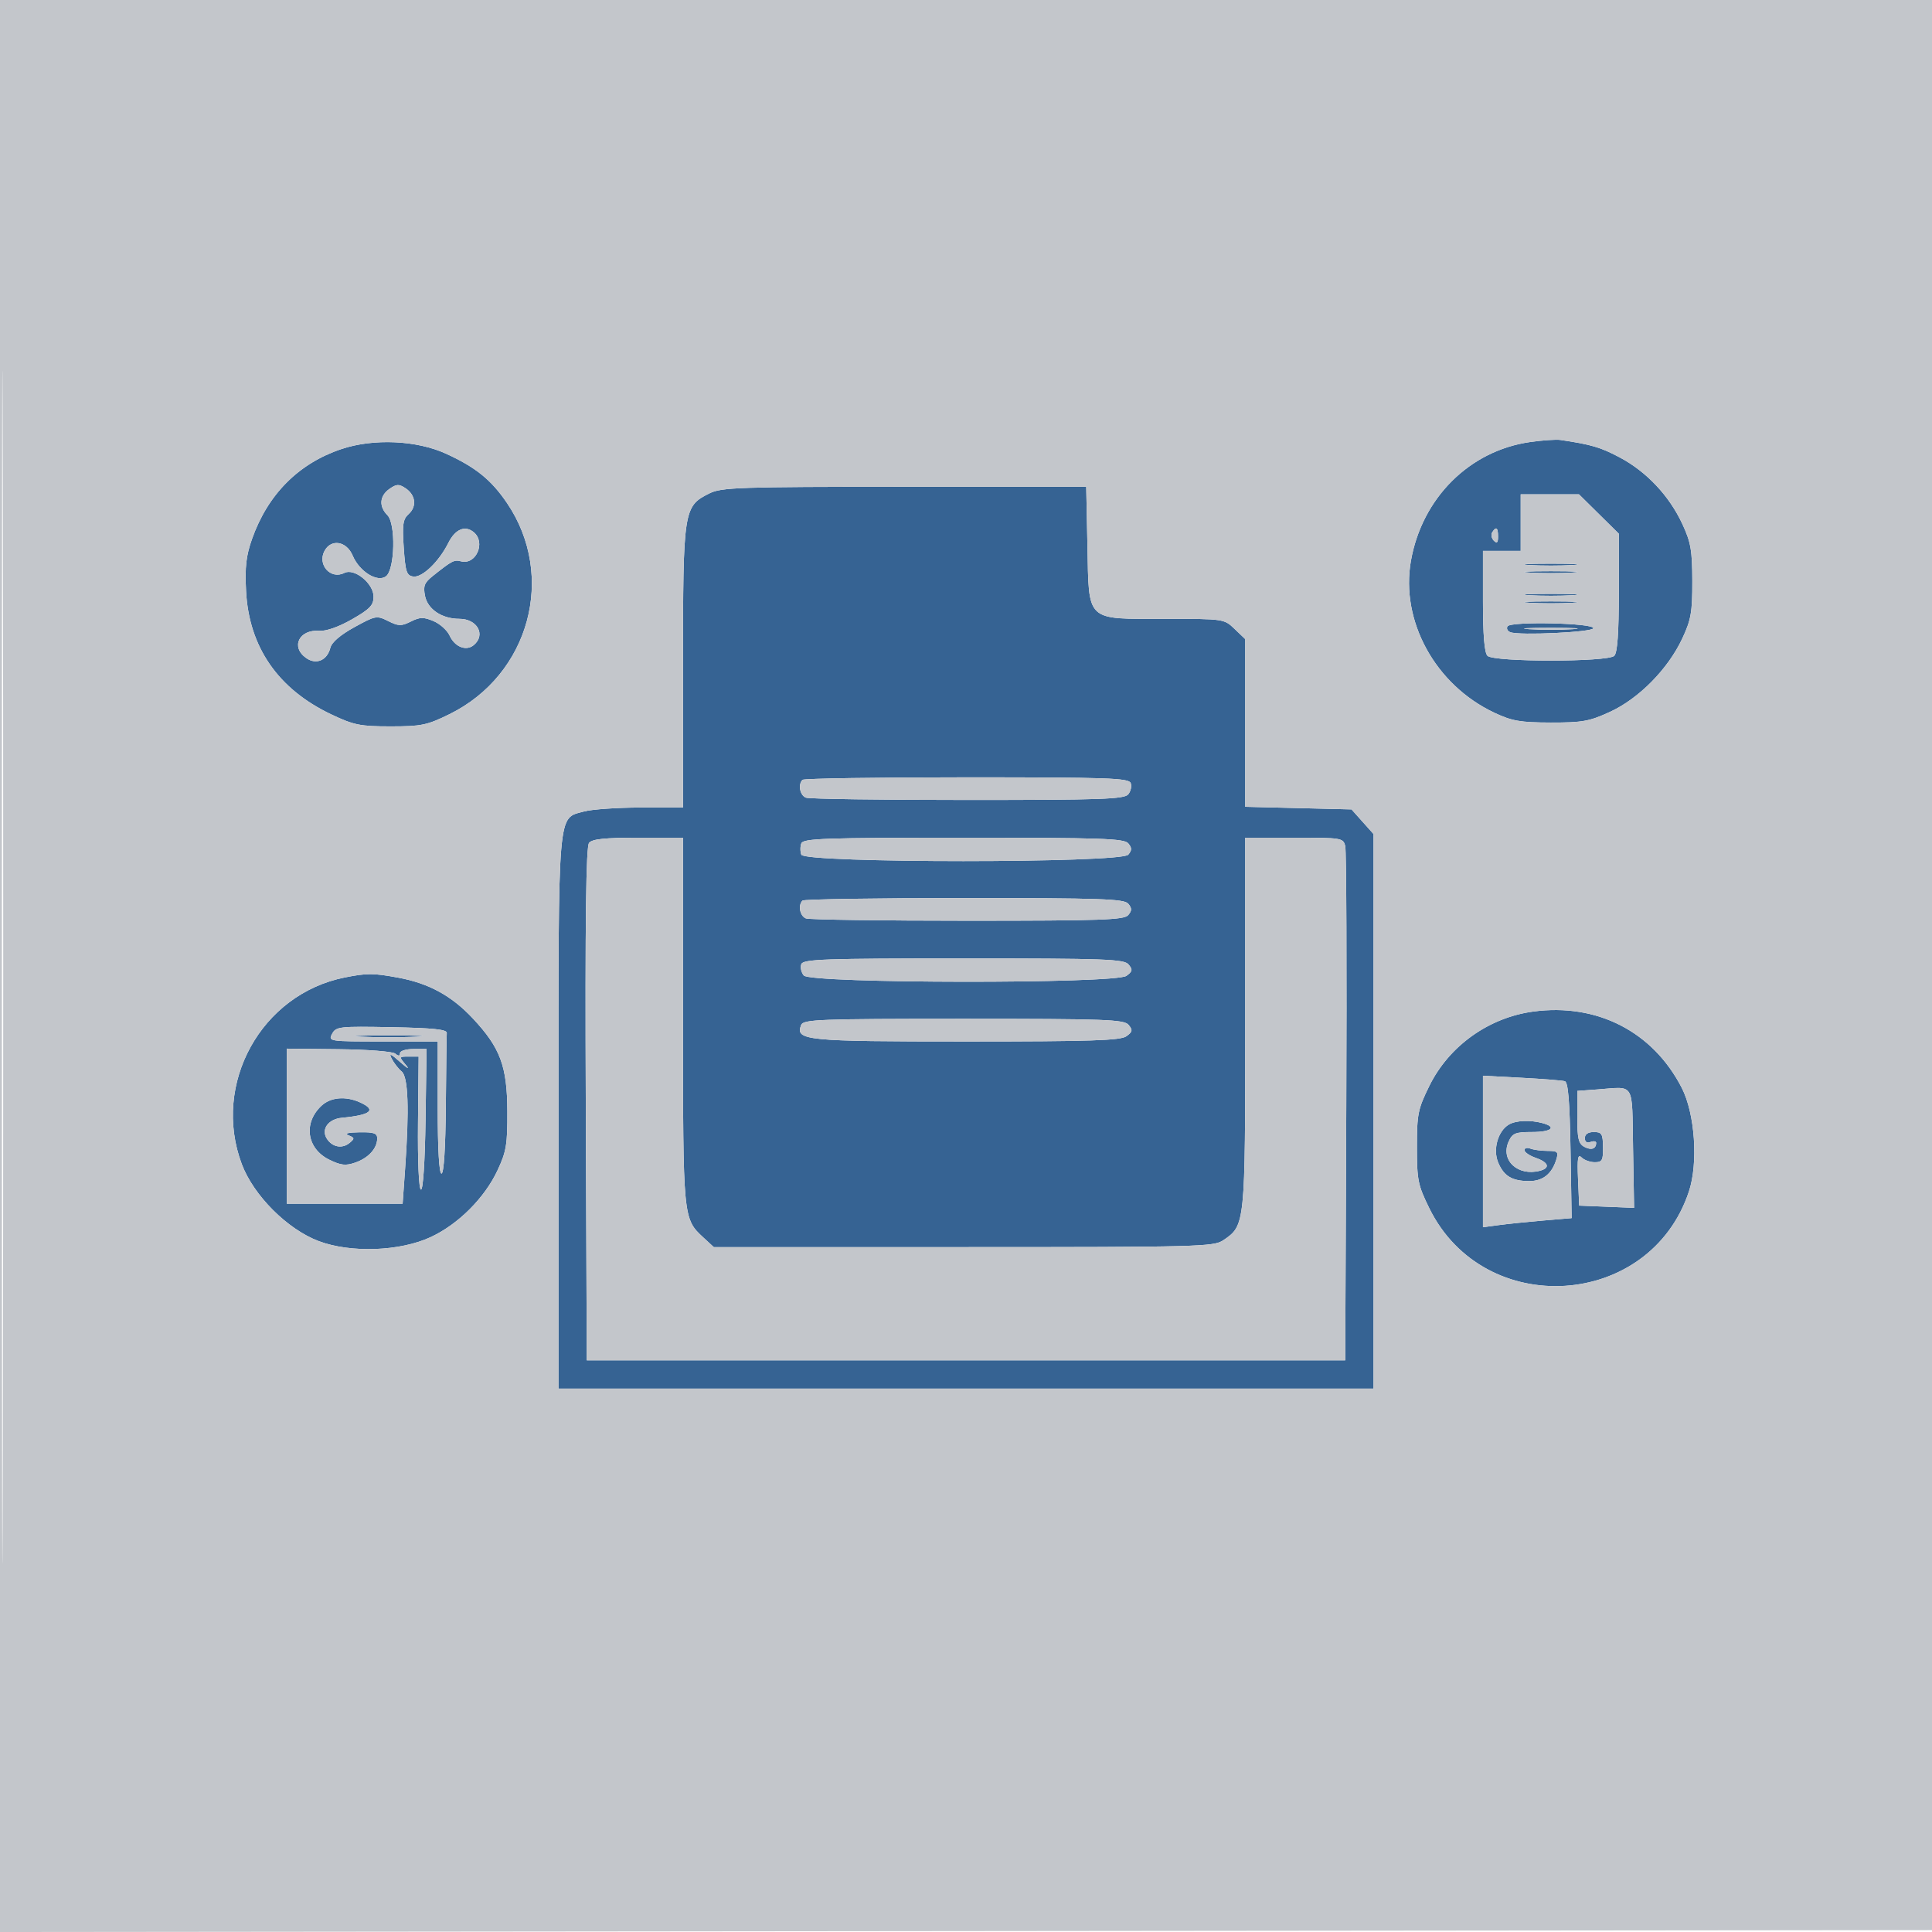 <svg xmlns="http://www.w3.org/2000/svg" width="512" height="512" viewBox="0 0 512 512" version="1.1"><path d="M 405.527 117.139 C 389.443 119.414, 376.844 131.962, 373.908 148.629 C 371.095 164.600, 380.378 181.510, 396 188.872 C 400.700 191.087, 402.881 191.466, 411 191.482 C 419.375 191.498, 421.237 191.160, 426.722 188.626 C 434.346 185.104, 442.033 177.301, 445.804 169.253 C 448.145 164.257, 448.498 162.251, 448.482 154 C 448.466 145.852, 448.088 143.692, 445.822 138.825 C 442.348 131.365, 436.354 124.998, 429.252 121.225 C 424.171 118.525, 421.716 117.803, 413.500 116.589 C 412.400 116.427, 408.812 116.674, 405.527 117.139 M 90.500 119 C 79.133 122.799, 70.963 131.011, 66.791 142.832 C 65.222 147.276, 64.881 150.260, 65.211 156.655 C 65.976 171.485, 73.696 182.644, 87.820 189.335 C 93.784 192.161, 95.467 192.500, 103.521 192.500 C 111.673 192.500, 113.177 192.188, 119.126 189.259 C 140.332 178.819, 147.460 152.627, 134.355 133.304 C 130.203 127.182, 126.079 123.842, 118.235 120.248 C 110.422 116.667, 99.017 116.154, 90.500 119 M 103.204 129.570 C 100.583 131.405, 100.364 134.222, 102.663 136.521 C 104.929 138.787, 104.656 150.918, 102.298 152.719 C 100.041 154.444, 95.242 151.472, 93.468 147.250 C 91.849 143.398, 87.759 142.714, 86 146 C 84.038 149.665, 87.651 153.681, 91.246 151.832 C 93.894 150.470, 99 154.607, 99 158.115 C 99 160.399, 98.051 161.396, 93.285 164.123 C 89.798 166.118, 86.439 167.306, 84.668 167.171 C 79.252 166.759, 76.965 171.461, 81.155 174.396 C 83.799 176.248, 86.709 175.007, 87.547 171.670 C 87.911 170.217, 90.211 168.246, 93.921 166.207 C 99.518 163.129, 99.836 163.072, 102.862 164.581 C 105.619 165.956, 106.350 165.972, 108.876 164.712 C 111.290 163.507, 112.255 163.488, 114.876 164.590 C 116.593 165.312, 118.517 167.041, 119.151 168.432 C 120.524 171.446, 123.531 172.634, 125.548 170.960 C 128.811 168.252, 126.491 164, 121.750 164 C 117.130 164, 113.346 161.482, 112.637 157.935 C 112.111 155.305, 112.452 154.428, 114.693 152.641 C 119.820 148.555, 120.352 148.279, 122.176 148.756 C 126.156 149.797, 128.803 143.741, 125.548 141.040 C 123.244 139.128, 120.639 140.227, 118.812 143.883 C 116.322 148.868, 111.880 153.127, 109.525 152.790 C 107.757 152.537, 107.436 151.570, 107 145.177 C 106.578 138.996, 106.780 137.600, 108.294 136.232 C 110.525 134.215, 110.151 131.159, 107.454 129.378 C 105.713 128.228, 105.078 128.257, 103.204 129.570 M 188 130.752 C 181.124 134.186, 181.003 134.980, 181.002 176.750 L 181 214 169.750 214.006 C 163.563 214.009, 156.813 214.480, 154.752 215.052 C 147.692 217.013, 148 213.374, 148 294.950 L 148 368 256 368 L 364 368 364 294.516 L 364 221.032 361.083 217.766 L 358.166 214.500 344.083 214.154 L 330 213.808 330 191.591 L 330 169.374 327.195 166.687 C 324.397 164.006, 324.356 164, 308.806 164 C 287.522 164, 288.599 165.014, 288.180 144.591 L 287.859 129 239.680 129.002 C 195.814 129.003, 191.187 129.160, 188 130.752 M 403 138.500 L 403 146 398 146 L 393 146 393 159.300 C 393 168.311, 393.387 172.987, 394.200 173.800 C 395.880 175.480, 426.120 175.480, 427.800 173.800 C 428.631 172.969, 429 167.804, 429 157.016 L 429 141.432 423.719 136.216 L 418.437 131 410.719 131 L 403 131 403 138.500 M 395.446 141.087 C 395.077 141.685, 395.275 142.675, 395.887 143.287 C 396.704 144.104, 397 143.815, 397 142.200 C 397 139.785, 396.481 139.413, 395.446 141.087 M 405.250 149.739 C 408.413 149.937, 413.587 149.937, 416.750 149.739 C 419.913 149.541, 417.325 149.378, 411 149.378 C 404.675 149.378, 402.087 149.541, 405.250 149.739 M 405.250 151.739 C 408.413 151.937, 413.587 151.937, 416.750 151.739 C 419.913 151.541, 417.325 151.378, 411 151.378 C 404.675 151.378, 402.087 151.541, 405.250 151.739 M 405.250 157.739 C 408.413 157.937, 413.587 157.937, 416.750 157.739 C 419.913 157.541, 417.325 157.378, 411 157.378 C 404.675 157.378, 402.087 157.541, 405.250 157.739 M 405.250 159.739 C 408.413 159.937, 413.587 159.937, 416.750 159.739 C 419.913 159.541, 417.325 159.378, 411 159.378 C 404.675 159.378, 402.087 159.541, 405.250 159.739 M 399.515 165.975 C 399.162 166.547, 399.495 167.253, 400.254 167.544 C 402.662 168.468, 421.997 167.550, 422.255 166.500 C 422.595 165.114, 400.365 164.601, 399.515 165.975 M 405.250 166.739 C 408.413 166.937, 413.587 166.937, 416.750 166.739 C 419.913 166.541, 417.325 166.378, 411 166.378 C 404.675 166.378, 402.087 166.541, 405.250 166.739 M 212.667 206.667 C 211.431 207.903, 211.988 210.781, 213.582 211.393 C 214.452 211.727, 233.747 212, 256.459 212 C 291.790 212, 297.933 211.785, 298.989 210.513 C 299.668 209.695, 299.963 208.345, 299.643 207.513 C 299.138 206.195, 293.538 206, 256.198 206 C 232.622 206, 213.033 206.300, 212.667 206.667 M 156.115 223.361 C 155.295 224.350, 155.056 243.294, 155.243 292.611 L 155.500 360.500 256 360.500 L 356.500 360.500 356.776 293.500 C 356.928 256.650, 356.806 225.488, 356.507 224.250 C 355.976 222.060, 355.615 222, 342.981 222 L 330 222 330 271.099 C 330 324.761, 330.003 324.727, 324.164 328.691 C 321.660 330.391, 317.517 330.500, 255.331 330.500 L 189.161 330.500 186.452 328 C 180.993 322.964, 181 323.036, 181 270.532 L 181 222 169.122 222 C 160.324 222, 156.952 222.353, 156.115 223.361 M 212.362 223.500 C 212.045 224.325, 212.045 225.675, 212.362 226.500 C 213.230 228.762, 297.122 228.762, 299 226.500 C 299.993 225.303, 299.993 224.697, 299 223.500 C 297.929 222.210, 291.823 222, 255.346 222 C 218.572 222, 212.861 222.199, 212.362 223.500 M 212.667 238.667 C 211.431 239.903, 211.988 242.781, 213.582 243.393 C 214.452 243.727, 233.747 244, 256.459 244 C 291.947 244, 297.930 243.789, 299 242.500 C 299.993 241.303, 299.993 240.697, 299 239.500 C 297.929 238.210, 291.845 238, 255.544 238 C 232.328 238, 213.033 238.300, 212.667 238.667 M 212.357 255.513 C 212.037 256.345, 212.332 257.695, 213.011 258.513 C 214.794 260.661, 295.590 260.752, 298.521 258.608 C 300.138 257.426, 300.224 256.975, 299.090 255.608 C 297.902 254.177, 293.091 254, 255.346 254 C 218.413 254, 212.862 254.195, 212.357 255.513 M 91.407 259.031 C 69.225 263.428, 56.085 287.210, 64.074 308.500 C 67.194 316.817, 76.190 325.810, 84.500 328.922 C 93.017 332.110, 106.039 331.627, 114.196 327.819 C 121.456 324.430, 128.420 317.470, 131.830 310.196 C 134.181 305.181, 134.494 303.304, 134.454 294.500 C 134.398 282.536, 132.596 277.690, 125.302 269.891 C 119.689 263.891, 113.647 260.591, 105.526 259.089 C 98.939 257.872, 97.287 257.865, 91.407 259.031 M 406.357 268.068 C 394.544 269.647, 384.008 277.177, 378.792 287.768 C 375.767 293.912, 375.500 295.225, 375.500 303.992 C 375.500 312.749, 375.769 314.076, 378.781 320.200 C 393.319 349.757, 437.223 346.942, 447.570 315.789 C 450.092 308.198, 449.193 295.135, 445.679 288.287 C 438.040 273.401, 423.271 265.807, 406.357 268.068 M 212.306 271.645 C 210.734 275.741, 213.331 276, 256 276 C 289.123 276, 296.969 275.743, 298.521 274.608 C 300.138 273.426, 300.224 272.975, 299.090 271.608 C 297.902 270.177, 293.091 270, 255.346 270 C 216.915 270, 212.878 270.154, 212.306 271.645 M 88.014 273.974 C 86.948 275.966, 87.176 276, 101.465 276 L 116 276 116 293.500 C 116 304.500, 116.371 311, 117 311 C 117.624 311, 118.056 304.233, 118.150 293 C 118.233 283.100, 118.345 274.438, 118.400 273.750 C 118.475 272.814, 114.812 272.431, 103.799 272.224 C 89.910 271.962, 89.039 272.059, 88.014 273.974 M 95.750 274.743 C 99.737 274.932, 106.263 274.932, 110.250 274.743 C 114.237 274.553, 110.975 274.397, 103 274.397 C 95.025 274.397, 91.763 274.553, 95.750 274.743 M 76 298.452 L 76 319 91.350 319 L 106.701 319 107.350 309.846 C 108.483 293.886, 108.187 285.400, 106.445 283.955 C 105.590 283.245, 104.407 281.727, 103.816 280.582 C 102.990 278.984, 103.522 279.197, 106.105 281.500 C 107.965 283.159, 108.624 283.495, 107.579 282.250 C 105.697 280.008, 105.700 280, 108.318 280 L 110.945 280 110.775 297.498 C 110.675 307.825, 110.994 315.099, 111.553 315.248 C 112.117 315.398, 112.610 307.928, 112.772 296.750 L 113.044 278 109.522 278 C 107.585 278, 106 278.505, 106 279.122 C 106 279.899, 105.615 279.930, 104.750 279.222 C 104.054 278.652, 97.407 278.133, 89.750 278.051 L 76 277.904 76 298.452 M 393 305.155 L 393 325.227 397.250 324.656 C 399.587 324.343, 404.875 323.800, 409 323.450 L 416.500 322.814 416.206 304.859 C 415.994 291.932, 415.574 286.800, 414.706 286.535 C 414.043 286.333, 408.887 285.923, 403.250 285.625 L 393 285.084 393 305.155 M 423.250 288.721 L 418 289.105 418 296.017 C 418 301.744, 418.320 303.101, 419.869 303.930 C 421.697 304.908, 423 304.465, 423 302.865 C 423 302.424, 422.325 302.322, 421.500 302.638 C 420.550 303.003, 420 302.625, 420 301.607 C 420 300.581, 420.861 300, 422.382 300 C 424.485 300, 424.771 300.468, 424.819 304 C 424.868 307.491, 424.590 308, 422.637 308 C 421.407 308, 419.837 307.438, 419.149 306.750 C 418.148 305.750, 417.958 306.898, 418.199 312.500 L 418.500 319.500 425.776 319.794 L 433.051 320.089 432.776 304.294 C 432.464 286.419, 433.417 287.977, 423.250 288.721 M 85.201 293.028 C 80.292 297.601, 81.278 304.408, 87.274 307.341 C 90.343 308.843, 91.613 308.982, 94.155 308.096 C 97.636 306.882, 99.920 304.389, 99.968 301.750 C 99.994 300.315, 99.145 300.013, 95.250 300.070 C 92.188 300.116, 91.156 300.399, 92.347 300.867 C 93.997 301.517, 94.029 301.731, 92.645 302.880 C 90.684 304.507, 88.036 304.011, 86.612 301.750 C 85.044 299.260, 86.988 296.567, 90.601 296.226 C 98.306 295.497, 99.881 294.178, 95.453 292.161 C 91.632 290.419, 87.638 290.757, 85.201 293.028 M 399.881 298.007 C 396.975 299.705, 395.583 304.579, 397.016 308.038 C 398.527 311.686, 400.716 313, 405.279 313 C 408.890 313, 411.281 311.083, 412.449 307.250 C 413.054 305.266, 412.782 305, 410.149 305 C 408.507 305, 406.452 304.727, 405.582 304.393 C 404.712 304.059, 404 304.240, 404 304.795 C 404 305.350, 405.350 306.275, 407 306.850 C 410.415 308.041, 410.896 309.532, 408.100 310.264 C 402.211 311.804, 397.564 307.447, 399.818 302.500 C 400.813 300.316, 401.593 300, 405.979 300 C 411.168 300, 412.701 298.689, 408.750 297.630 C 405.497 296.758, 401.745 296.918, 399.881 298.007" stroke="none" fill="#366393" fill-rule="evenodd"/><path d="M 0 256.002 L 0 512.004 256.250 511.752 L 512.500 511.500 512.752 255.750 L 513.004 0 256.502 0 L 0 0 0 256.002 M 0.492 256.500 C 0.492 397.300, 0.608 454.751, 0.750 384.170 C 0.892 313.588, 0.892 198.388, 0.750 128.170 C 0.608 57.951, 0.492 115.700, 0.492 256.500 M 405.527 117.139 C 389.443 119.414, 376.844 131.962, 373.908 148.629 C 371.095 164.600, 380.378 181.510, 396 188.872 C 400.700 191.087, 402.881 191.466, 411 191.482 C 419.375 191.498, 421.237 191.160, 426.722 188.626 C 434.346 185.104, 442.033 177.301, 445.804 169.253 C 448.145 164.257, 448.498 162.251, 448.482 154 C 448.466 145.852, 448.088 143.692, 445.822 138.825 C 442.348 131.365, 436.354 124.998, 429.252 121.225 C 424.171 118.525, 421.716 117.803, 413.500 116.589 C 412.400 116.427, 408.812 116.674, 405.527 117.139 M 90.500 119 C 79.133 122.799, 70.963 131.011, 66.791 142.832 C 65.222 147.276, 64.881 150.260, 65.211 156.655 C 65.976 171.485, 73.696 182.644, 87.820 189.335 C 93.784 192.161, 95.467 192.500, 103.521 192.500 C 111.673 192.500, 113.177 192.188, 119.126 189.259 C 140.332 178.819, 147.460 152.627, 134.355 133.304 C 130.203 127.182, 126.079 123.842, 118.235 120.248 C 110.422 116.667, 99.017 116.154, 90.500 119 M 103.204 129.570 C 100.583 131.405, 100.364 134.222, 102.663 136.521 C 104.929 138.787, 104.656 150.918, 102.298 152.719 C 100.041 154.444, 95.242 151.472, 93.468 147.250 C 91.849 143.398, 87.759 142.714, 86 146 C 84.038 149.665, 87.651 153.681, 91.246 151.832 C 93.894 150.470, 99 154.607, 99 158.115 C 99 160.399, 98.051 161.396, 93.285 164.123 C 89.798 166.118, 86.439 167.306, 84.668 167.171 C 79.252 166.759, 76.965 171.461, 81.155 174.396 C 83.799 176.248, 86.709 175.007, 87.547 171.670 C 87.911 170.217, 90.211 168.246, 93.921 166.207 C 99.518 163.129, 99.836 163.072, 102.862 164.581 C 105.619 165.956, 106.350 165.972, 108.876 164.712 C 111.290 163.507, 112.255 163.488, 114.876 164.590 C 116.593 165.312, 118.517 167.041, 119.151 168.432 C 120.524 171.446, 123.531 172.634, 125.548 170.960 C 128.811 168.252, 126.491 164, 121.750 164 C 117.130 164, 113.346 161.482, 112.637 157.935 C 112.111 155.305, 112.452 154.428, 114.693 152.641 C 119.820 148.555, 120.352 148.279, 122.176 148.756 C 126.156 149.797, 128.803 143.741, 125.548 141.040 C 123.244 139.128, 120.639 140.227, 118.812 143.883 C 116.322 148.868, 111.880 153.127, 109.525 152.790 C 107.757 152.537, 107.436 151.570, 107 145.177 C 106.578 138.996, 106.780 137.600, 108.294 136.232 C 110.525 134.215, 110.151 131.159, 107.454 129.378 C 105.713 128.228, 105.078 128.257, 103.204 129.570 M 188 130.752 C 181.124 134.186, 181.003 134.980, 181.002 176.750 L 181 214 169.750 214.006 C 163.563 214.009, 156.813 214.480, 154.752 215.052 C 147.692 217.013, 148 213.374, 148 294.950 L 148 368 256 368 L 364 368 364 294.516 L 364 221.032 361.083 217.766 L 358.166 214.500 344.083 214.154 L 330 213.808 330 191.591 L 330 169.374 327.195 166.687 C 324.397 164.006, 324.356 164, 308.806 164 C 287.522 164, 288.599 165.014, 288.180 144.591 L 287.859 129 239.680 129.002 C 195.814 129.003, 191.187 129.160, 188 130.752 M 403 138.500 L 403 146 398 146 L 393 146 393 159.300 C 393 168.311, 393.387 172.987, 394.200 173.800 C 395.880 175.480, 426.120 175.480, 427.800 173.800 C 428.631 172.969, 429 167.804, 429 157.016 L 429 141.432 423.719 136.216 L 418.437 131 410.719 131 L 403 131 403 138.500 M 395.446 141.087 C 395.077 141.685, 395.275 142.675, 395.887 143.287 C 396.704 144.104, 397 143.815, 397 142.200 C 397 139.785, 396.481 139.413, 395.446 141.087 M 405.250 149.739 C 408.413 149.937, 413.587 149.937, 416.750 149.739 C 419.913 149.541, 417.325 149.378, 411 149.378 C 404.675 149.378, 402.087 149.541, 405.250 149.739 M 405.250 151.739 C 408.413 151.937, 413.587 151.937, 416.750 151.739 C 419.913 151.541, 417.325 151.378, 411 151.378 C 404.675 151.378, 402.087 151.541, 405.250 151.739 M 405.250 157.739 C 408.413 157.937, 413.587 157.937, 416.750 157.739 C 419.913 157.541, 417.325 157.378, 411 157.378 C 404.675 157.378, 402.087 157.541, 405.250 157.739 M 405.250 159.739 C 408.413 159.937, 413.587 159.937, 416.750 159.739 C 419.913 159.541, 417.325 159.378, 411 159.378 C 404.675 159.378, 402.087 159.541, 405.250 159.739 M 399.515 165.975 C 399.162 166.547, 399.495 167.253, 400.254 167.544 C 402.662 168.468, 421.997 167.550, 422.255 166.500 C 422.595 165.114, 400.365 164.601, 399.515 165.975 M 405.250 166.739 C 408.413 166.937, 413.587 166.937, 416.750 166.739 C 419.913 166.541, 417.325 166.378, 411 166.378 C 404.675 166.378, 402.087 166.541, 405.250 166.739 M 212.667 206.667 C 211.431 207.903, 211.988 210.781, 213.582 211.393 C 214.452 211.727, 233.747 212, 256.459 212 C 291.790 212, 297.933 211.785, 298.989 210.513 C 299.668 209.695, 299.963 208.345, 299.643 207.513 C 299.138 206.195, 293.538 206, 256.198 206 C 232.622 206, 213.033 206.300, 212.667 206.667 M 156.115 223.361 C 155.295 224.350, 155.056 243.294, 155.243 292.611 L 155.500 360.500 256 360.500 L 356.500 360.500 356.776 293.500 C 356.928 256.650, 356.806 225.488, 356.507 224.250 C 355.976 222.060, 355.615 222, 342.981 222 L 330 222 330 271.099 C 330 324.761, 330.003 324.727, 324.164 328.691 C 321.660 330.391, 317.517 330.500, 255.331 330.500 L 189.161 330.500 186.452 328 C 180.993 322.964, 181 323.036, 181 270.532 L 181 222 169.122 222 C 160.324 222, 156.952 222.353, 156.115 223.361 M 212.362 223.500 C 212.045 224.325, 212.045 225.675, 212.362 226.500 C 213.230 228.762, 297.122 228.762, 299 226.500 C 299.993 225.303, 299.993 224.697, 299 223.500 C 297.929 222.210, 291.823 222, 255.346 222 C 218.572 222, 212.861 222.199, 212.362 223.500 M 212.667 238.667 C 211.431 239.903, 211.988 242.781, 213.582 243.393 C 214.452 243.727, 233.747 244, 256.459 244 C 291.947 244, 297.930 243.789, 299 242.500 C 299.993 241.303, 299.993 240.697, 299 239.500 C 297.929 238.210, 291.845 238, 255.544 238 C 232.328 238, 213.033 238.300, 212.667 238.667 M 212.357 255.513 C 212.037 256.345, 212.332 257.695, 213.011 258.513 C 214.794 260.661, 295.590 260.752, 298.521 258.608 C 300.138 257.426, 300.224 256.975, 299.090 255.608 C 297.902 254.177, 293.091 254, 255.346 254 C 218.413 254, 212.862 254.195, 212.357 255.513 M 91.407 259.031 C 69.225 263.428, 56.085 287.210, 64.074 308.500 C 67.194 316.817, 76.190 325.810, 84.500 328.922 C 93.017 332.110, 106.039 331.627, 114.196 327.819 C 121.456 324.430, 128.420 317.470, 131.830 310.196 C 134.181 305.181, 134.494 303.304, 134.454 294.500 C 134.398 282.536, 132.596 277.690, 125.302 269.891 C 119.689 263.891, 113.647 260.591, 105.526 259.089 C 98.939 257.872, 97.287 257.865, 91.407 259.031 M 406.357 268.068 C 394.544 269.647, 384.008 277.177, 378.792 287.768 C 375.767 293.912, 375.500 295.225, 375.500 303.992 C 375.500 312.749, 375.769 314.076, 378.781 320.200 C 393.319 349.757, 437.223 346.942, 447.570 315.789 C 450.092 308.198, 449.193 295.135, 445.679 288.287 C 438.040 273.401, 423.271 265.807, 406.357 268.068 M 212.306 271.645 C 210.734 275.741, 213.331 276, 256 276 C 289.123 276, 296.969 275.743, 298.521 274.608 C 300.138 273.426, 300.224 272.975, 299.090 271.608 C 297.902 270.177, 293.091 270, 255.346 270 C 216.915 270, 212.878 270.154, 212.306 271.645 M 88.014 273.974 C 86.948 275.966, 87.176 276, 101.465 276 L 116 276 116 293.500 C 116 304.500, 116.371 311, 117 311 C 117.624 311, 118.056 304.233, 118.150 293 C 118.233 283.100, 118.345 274.438, 118.400 273.750 C 118.475 272.814, 114.812 272.431, 103.799 272.224 C 89.910 271.962, 89.039 272.059, 88.014 273.974 M 95.750 274.743 C 99.737 274.932, 106.263 274.932, 110.250 274.743 C 114.237 274.553, 110.975 274.397, 103 274.397 C 95.025 274.397, 91.763 274.553, 95.750 274.743 M 76 298.452 L 76 319 91.350 319 L 106.701 319 107.350 309.846 C 108.483 293.886, 108.187 285.400, 106.445 283.955 C 105.590 283.245, 104.407 281.727, 103.816 280.582 C 102.990 278.984, 103.522 279.197, 106.105 281.500 C 107.965 283.159, 108.624 283.495, 107.579 282.250 C 105.697 280.008, 105.700 280, 108.318 280 L 110.945 280 110.775 297.498 C 110.675 307.825, 110.994 315.099, 111.553 315.248 C 112.117 315.398, 112.610 307.928, 112.772 296.750 L 113.044 278 109.522 278 C 107.585 278, 106 278.505, 106 279.122 C 106 279.899, 105.615 279.930, 104.750 279.222 C 104.054 278.652, 97.407 278.133, 89.750 278.051 L 76 277.904 76 298.452 M 393 305.155 L 393 325.227 397.250 324.656 C 399.587 324.343, 404.875 323.800, 409 323.450 L 416.500 322.814 416.206 304.859 C 415.994 291.932, 415.574 286.800, 414.706 286.535 C 414.043 286.333, 408.887 285.923, 403.250 285.625 L 393 285.084 393 305.155 M 423.250 288.721 L 418 289.105 418 296.017 C 418 301.744, 418.320 303.101, 419.869 303.930 C 421.697 304.908, 423 304.465, 423 302.865 C 423 302.424, 422.325 302.322, 421.500 302.638 C 420.550 303.003, 420 302.625, 420 301.607 C 420 300.581, 420.861 300, 422.382 300 C 424.485 300, 424.771 300.468, 424.819 304 C 424.868 307.491, 424.590 308, 422.637 308 C 421.407 308, 419.837 307.438, 419.149 306.750 C 418.148 305.750, 417.958 306.898, 418.199 312.500 L 418.500 319.500 425.776 319.794 L 433.051 320.089 432.776 304.294 C 432.464 286.419, 433.417 287.977, 423.250 288.721 M 85.201 293.028 C 80.292 297.601, 81.278 304.408, 87.274 307.341 C 90.343 308.843, 91.613 308.982, 94.155 308.096 C 97.636 306.882, 99.920 304.389, 99.968 301.750 C 99.994 300.315, 99.145 300.013, 95.250 300.070 C 92.188 300.116, 91.156 300.399, 92.347 300.867 C 93.997 301.517, 94.029 301.731, 92.645 302.880 C 90.684 304.507, 88.036 304.011, 86.612 301.750 C 85.044 299.260, 86.988 296.567, 90.601 296.226 C 98.306 295.497, 99.881 294.178, 95.453 292.161 C 91.632 290.419, 87.638 290.757, 85.201 293.028 M 399.881 298.007 C 396.975 299.705, 395.583 304.579, 397.016 308.038 C 398.527 311.686, 400.716 313, 405.279 313 C 408.890 313, 411.281 311.083, 412.449 307.250 C 413.054 305.266, 412.782 305, 410.149 305 C 408.507 305, 406.452 304.727, 405.582 304.393 C 404.712 304.059, 404 304.240, 404 304.795 C 404 305.350, 405.350 306.275, 407 306.850 C 410.415 308.041, 410.896 309.532, 408.100 310.264 C 402.211 311.804, 397.564 307.447, 399.818 302.500 C 400.813 300.316, 401.593 300, 405.979 300 C 411.168 300, 412.701 298.689, 408.750 297.630 C 405.497 296.758, 401.745 296.918, 399.881 298.007" stroke="none" fill="#c3c6cb" fill-rule="evenodd"/></svg>
